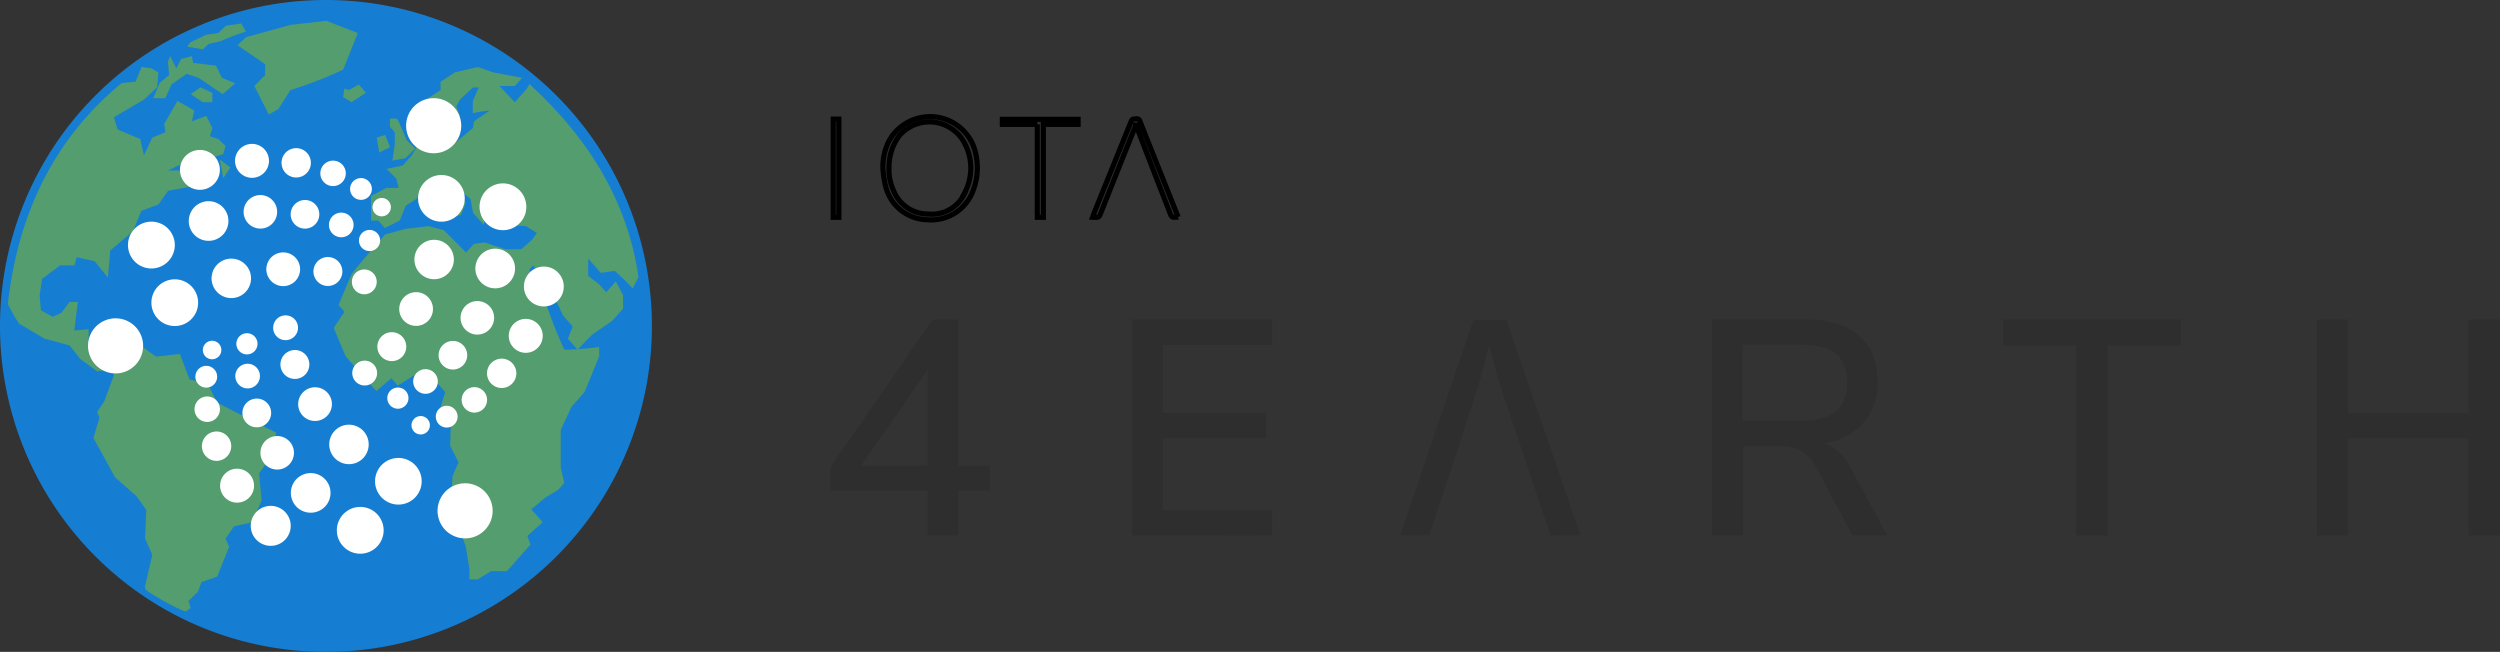 <svg xmlns="http://www.w3.org/2000/svg" viewBox="0 0 489.19 127.56"><rect x="0" y="0" width="489.19" height="127.56" fill="#333333" stroke="none"/><defs><style>.cls-1,.cls-2{fill:#2e2e2e;}.cls-1{stroke:#000;stroke-miterlimit:10;}.cls-3{fill:#167ed2;}.cls-4{fill:#549d6e;}.cls-5{fill:#fff;}</style></defs><title>logo</title><g id="Layer_2" data-name="Layer 2"><g id="svg4327"><path class="cls-1" d="M191,30.39a9.15,9.15,0,0,0-17.09-2.72,11.15,11.15,0,0,0-1.15,5.27,18.76,18.76,0,0,0,.62,3.83A8.58,8.58,0,0,0,181.48,43a8.71,8.71,0,0,0,8.89-5.6A12.27,12.27,0,0,0,191,30.39Zm-2.27,7.49a7.08,7.08,0,0,1-7.08,4,7.27,7.27,0,0,1-6.79-4.57,9.54,9.54,0,0,1-.9-4.44,10.25,10.25,0,0,1,2-6.3A7.77,7.77,0,0,1,188.73,28,10.37,10.37,0,0,1,188.68,37.88Z"/><path class="cls-1" d="M230.51,42.49a.12.12,0,0,1-.08,0c-1.16.08-1.16.08-1.57-1-2.14-5.51-4.28-11-6.38-16.51,0-.12-.12-.24-.2-.49a2.57,2.57,0,0,0-.25.58c-2.22,5.51-4.41,11-6.59,16.51-.41,1-.41,1-1.64.94.08-.2.12-.41.2-.62,2.43-6.05,4.9-12.1,7.33-18.15.21-.54.53-.45.95-.49a.63.63,0,0,1,.78.45c2.39,6.09,4.86,12.18,7.29,18.28a3.11,3.11,0,0,1,.16.45"/><polyline class="cls-1" points="202.97 24.34 196.13 24.34 196.13 23.35 210.96 23.35 210.96 24.34 204.16 24.34 204.16 42.53 202.97 42.53 202.97 24.34"/><rect class="cls-1" x="163.04" y="23.31" width="1.11" height="19.22"/><path class="cls-2" d="M193.68,91.08V96h-6.17v8.75h-6V96h-19V91.38l20-28.89h5V91.08Zm-25.17,0h13V72.38Z"/><path class="cls-2" d="M221.49,104.74V62.49h27.44v5H227.54v13.3h20.2v5h-20.2v14h21.39v5Z"/><path class="cls-2" d="M303.4,104.74l-9.74-28.95c-.94-2.93-1.56-5.43-2.18-8h-.19c-.63,2.62-1.25,5.18-2.06,7.93l-9.55,29H274l14.29-42.06h6.49l14.48,42.06Z"/><path class="cls-2" d="M369.27,104.74h-6.83l-7.2-13.54a7.24,7.24,0,0,0-2.84-3,9.45,9.45,0,0,0-4.34-.87h-7v17.44H335V62.49h18q7,0,10.7,3.12t3.68,9.11a11.65,11.65,0,0,1-2.73,8,12.64,12.64,0,0,1-7.76,4A9,9,0,0,1,362,91.32Zm-17-22.41c3.12,0,5.42-.61,6.92-1.83s2.25-3.1,2.25-5.66-.74-4.42-2.22-5.61-3.79-1.76-6.95-1.76H341V82.33Z"/><path class="cls-2" d="M406.19,104.74V67.65H391.92V62.49h34.82v5.16H412.42v37.09Z"/><path class="cls-2" d="M483.08,62.49h6.11v42.25h-6.11V85.81H459.47v18.93h-6.12V62.49h6.12V80.77h23.61Z"/><path id="path3214" class="cls-3" d="M127.56,63.78A63.78,63.78,0,1,1,63.78,0,63.79,63.79,0,0,1,127.56,63.78Z"/><path id="path4144" class="cls-4" d="M124.93,54.23l-1.14,2.21A38.32,38.32,0,0,0,120.27,53l-2.7.4-2.47-2.79V54l2.11,1.6,1.41,1.6,1.88-2.13,1.41,2.66v2.66l-2.12,2.39-3.87,2.66L113,68.41l-1.88-2.14.94-2.39-1.87-2.12L107,55l-2.7-3.06-.7.8,1.06,3.85,2,2.26a93.73,93.73,0,0,0,3.76,9.58,53.57,53.57,0,0,0,6.81-.54v1.86l-2.82,6.92-2.58,2.92-2.11,4.52v7.44l.7,2.93-1.17,1.33-2.59,1.59-2.7,2.26,2.23,2.53-3,2.66.59,1.72-4.59,5.19H96.07l-2.58,1.6H91.84v-2.13l-.7-4.26c-.91-2.67-1.85-5.32-2.82-8,0-2,.12-3.89.24-5.85l1.17-2.66-1.64-3.19.12-4.39L86,80.37l1.12-3.66-1.82-2.06H82.1L81,73.46l-3.17,2L76.58,74l-2.94,2.52-6-6.78L65.3,64.15,67.42,61l-1.18-1.33,2.59-6.12c2.12-2.63,4.33-5.16,6.57-7.7l4-1.07,4.46-.53,3,.8,4.35,4.38,1.53-1.72,2.11-.27,4,1.33H102l2.11-1.86.94-1.33-2.12-1.33L99.36,44a35.05,35.05,0,0,0-3-4l-1.18.53L94.66,44l-2.11-2.39-.47-2.67L89.73,37h-.94l2.35,2.65-.94,2.4-1.88.53,1.18-2.4-2.12-1.06L85.51,37,82,37.83l-.47,1.06L79.4,40.22l-1.18,2.93-2.93,1.46L74,43.15h-1.4V38.36l3-1.59H78l-.47-1.86-1.88-1.86,3.17-.67,1.76-2L82,28h2.58l-.7-1.85,1.65-1.07V27.2L89,28l3.52-2.92.23-1.33,3.06-2.12a21.48,21.48,0,0,0-3.29.53v-2.4l1.17-2.66H92.55L90,19.49l-.71,1.33L90,22.68l-1.18,3.19L86.91,24.8l-1.64-1.86L82.68,24.8l-.94-4.25,4.47-2.92V16L89,14.17l4.46-1.06,3.05,1.06,5.64,1.06-1.41,1.6h-3l3,3.19,2.35-2.66.51-.91C113.74,25.72,122.62,38,124.93,54.23Z"/><path id="path4160" class="cls-4" d="M70,6.46,63.86,4.07l-7,.8-8.7,2.39L46.48,8.85l5.4,3.72V14.7l-2.11,2.13,2.82,5.58,1.87-1.06,2.36-3.72a81.9,81.9,0,0,0,10.33-4L70,6.46"/><path id="path4184" class="cls-4" d="M42.49,78.77l-1.88-3.72-3.53-.8-1.88-5-4.69.53-4-2.92-4.23,3.72v.59c-1.28-.37-2.86-.42-4-1.12l-.94-2.66V64.42l-2.81.26q.35-2.79.7-5.58H13.6L12,61.23,10.31,62,8,60.7l-.24-2.93.47-3.19,3.53-2.66h2.81L15,50.33l3.53.79,2.58,3.2L21.58,49,26,45.27l1.65-4L31,40l1.88-2.66,4.22-.8,2.12-3.19H32.86l4-1.86h2.81l4-1.33.47-1.59L42.72,27.2l-1.64-.54.47-1.59-1.18-2.39-2.82,1.06L38,21.61l-3.29-1.86-2.58,4.52.23,1.6L29.8,26.93l-1.64,3.46-.71-3.19L23,25.34l-.71-2.4,5.88-3.45,2.58-2.4L31,14.17l-1.41-.8-1.88-.26L26.51,16s-2.27.18-2.77.3c-8.33,6.92-19.59,19.6-22.2,43.2a35.74,35.74,0,0,0,2.19,3.82l4.93,2.92,4.93,1.34,2.12,2.66L19,72.66l1.88-.27,1.4.64v.43l-1.87,5.05L19,80.63l.47,1.07-1.18,4,4.23,7.71,4.23,3.73,1.88,2.65-.24,5.59,1.41,3.19-1.41,6.11s-.11,0,.07.58,7.53,4.68,8,4.34l.87-.67-.47-1.32,1.88-1.86.7-1.86,3.06-1.07L44.83,107l-.7-1.59L45.77,103l3.53-.8,1.88-4.26-.47-5.31,2.81-4,.47-4c-3.85-1.91-7.68-3.88-11.5-5.85"/><path id="path4152" class="cls-4" d="M67.38,17.36,67.15,19,68.79,20l2.82-1.86-1.41-1.6-1.88,1.07-.94-.27"/><path id="path4168" class="cls-4" d="M76.31,28.79l-.94-2.39-1.65.53.48,2.92,2.11-1.06"/><path id="path4176" class="cls-4" d="M77.25,28.26l-.47,3.19,2.58-.53,1.88-1.86-1.64-1.6C79,26,78.41,24.62,77.72,23.21H76.31V24.8l.94,1.07v2.39"/><path id="path4192" class="cls-4" d="M37.32,18.42,39.67,20h1.88V18.16L39.2,17.09l-1.88,1.33"/><path id="path4200" class="cls-4" d="M31.21,16.3,30,19.22h2.35l1.17-2.66c1-.71,2-1.44,3-2.12l2.35.79,4.7,3.19L46,16.3l-2.58-1.07-1.18-2.39-4.46-.53L37.55,11l-2.11.53-.94,1.86L33.32,11,32.86,12l.23,2.66-1.88,1.6"/><path id="path4228" class="cls-4" d="M39.67,9.65l1.17-1.06,2.35-.53a37.57,37.57,0,0,1,4.93-1.87L47.19,4.6l-3,.43L42.72,6.46l-2.36.34-2.1,1-1,.49-.63.84,3.06.53"/><path id="path4236" class="cls-4" d="M43.66,34.91l1.41-2.13L43,31.19l.7,3.72"/><path id="path124" class="cls-5" d="M90.25,24.6a5.39,5.39,0,1,1-5.39-5.39A5.39,5.39,0,0,1,90.25,24.6Z"/><circle id="circle126" class="cls-5" cx="86.37" cy="38.81" r="4.57"/><circle id="circle128" class="cls-5" cx="84.95" cy="50.78" r="3.86"/><path id="path130" class="cls-5" d="M84.72,60.47a3.3,3.3,0,1,1-3.29-3.3A3.29,3.29,0,0,1,84.72,60.47Z"/><path id="path132" class="cls-5" d="M79.5,67.78A2.83,2.83,0,1,1,76.67,65,2.84,2.84,0,0,1,79.5,67.78Z"/><path id="path134" class="cls-5" d="M73.79,73a2.43,2.43,0,1,1-2.43-2.43A2.43,2.43,0,0,1,73.79,73Z"/><path id="path136" class="cls-5" d="M102.87,41.53A4.58,4.58,0,1,1,99.45,36a4.6,4.6,0,0,1,3.42,5.51Z"/><path id="path138" class="cls-5" d="M100.68,53.42a3.88,3.88,0,1,1-2.9-4.66,3.87,3.87,0,0,1,2.9,4.66Z"/><path id="path140" class="cls-5" d="M96.6,62.92A3.28,3.28,0,1,1,94.16,59a3.27,3.27,0,0,1,2.44,3.94Z"/><path id="path142" class="cls-5" d="M91.35,70.14a2.8,2.8,0,1,1-2.1-3.36A2.8,2.8,0,0,1,91.35,70.14Z"/><path id="path144" class="cls-5" d="M85.61,75.19a2.41,2.41,0,1,1-1.8-2.89A2.41,2.41,0,0,1,85.61,75.19Z"/><path id="path146" class="cls-5" d="M79.87,78.38a2.07,2.07,0,1,1-1.54-2.49,2.06,2.06,0,0,1,1.54,2.49Z"/><path id="path148" class="cls-5" d="M109.93,57.76a3.9,3.9,0,1,1-1.82-5.21A3.91,3.91,0,0,1,109.93,57.76Z"/><path id="path150" class="cls-5" d="M105.86,67.17a3.32,3.32,0,1,1-1.54-4.44A3.31,3.31,0,0,1,105.86,67.17Z"/><path id="path152" class="cls-5" d="M100.75,74.3a2.87,2.87,0,1,1-1.33-3.83A2.86,2.86,0,0,1,100.75,74.3Z"/><path id="path154" class="cls-5" d="M95.06,79.34A2.49,2.49,0,1,1,93.9,76,2.5,2.5,0,0,1,95.06,79.34Z"/><path id="path156" class="cls-5" d="M89.33,82.45a2.13,2.13,0,1,1-1-2.84,2.13,2.13,0,0,1,1,2.84Z"/><path id="path158" class="cls-5" d="M83.94,84a1.8,1.8,0,1,1-.84-2.41A1.81,1.81,0,0,1,83.94,84Z"/><path id="path160" class="cls-5" d="M88.32,104.63a5.39,5.39,0,1,1,7.37-2A5.39,5.39,0,0,1,88.32,104.63Z"/><path id="path162" class="cls-5" d="M75.67,98.12a4.56,4.56,0,1,1,6.23-1.67,4.55,4.55,0,0,1-6.23,1.67Z"/><path id="path164" class="cls-5" d="M66.36,90.31a3.86,3.86,0,1,1,5.27-1.42A3.85,3.85,0,0,1,66.36,90.31Z"/><path id="path166" class="cls-5" d="M60,81.94a3.3,3.3,0,1,1,4.51-1.22A3.32,3.32,0,0,1,60,81.94Z"/><path id="path168" class="cls-5" d="M56.27,73.76a2.83,2.83,0,1,1,3.87-1,2.84,2.84,0,0,1-3.87,1Z"/><path id="path170" class="cls-5" d="M54.63,66.22A2.43,2.43,0,1,1,58,65.33,2.44,2.44,0,0,1,54.63,66.22Z"/><circle id="circle172" class="cls-5" cx="70.49" cy="103.77" r="4.58"/><path id="path174" class="cls-5" d="M58.14,99.28a3.88,3.88,0,1,1,5.49-.18,3.9,3.9,0,0,1-5.49.18Z"/><path id="path176" class="cls-5" d="M52,91a3.28,3.28,0,1,1,4.64-.16A3.29,3.29,0,0,1,52,91Z"/><path id="path178" class="cls-5" d="M48.31,82.84a2.81,2.81,0,1,1,4-.13A2.81,2.81,0,0,1,48.31,82.84Z"/><path id="path180" class="cls-5" d="M46.81,75.35a2.41,2.41,0,1,1,3.4-.11A2.4,2.4,0,0,1,46.81,75.35Z"/><path id="path182" class="cls-5" d="M46.91,68.79a2.07,2.07,0,1,1,2.92-.1A2.06,2.06,0,0,1,46.91,68.79Z"/><path id="path184" class="cls-5" d="M49.76,105.12a3.91,3.91,0,1,1,5.43,1,3.91,3.91,0,0,1-5.43-1Z"/><path id="path186" class="cls-5" d="M43.65,96.91a3.32,3.32,0,1,1,4.61.87,3.32,3.32,0,0,1-4.61-.87Z"/><path id="path188" class="cls-5" d="M40,88.91a2.87,2.87,0,1,1,4,.76A2.85,2.85,0,0,1,40,88.91Z"/><path id="path190" class="cls-5" d="M38.49,81.47a2.49,2.49,0,1,1,3.46.66,2.49,2.49,0,0,1-3.46-.66Z"/><path id="path192" class="cls-5" d="M38.66,75a2.13,2.13,0,1,1,3.52-2.39A2.13,2.13,0,0,1,38.66,75Z"/><path id="path194" class="cls-5" d="M40,69.5A1.81,1.81,0,1,1,42.5,70,1.81,1.81,0,0,1,40,69.5Z"/><path id="path196" class="cls-5" d="M19.94,63a5.39,5.39,0,1,1-2,7.36A5.38,5.38,0,0,1,19.94,63Z"/><path id="path198" class="cls-5" d="M31.91,55.27a4.57,4.57,0,1,1-1.67,6.24,4.57,4.57,0,0,1,1.67-6.24Z"/><path id="path200" class="cls-5" d="M43.34,51.12a3.86,3.86,0,1,1-1.42,5.28,3.86,3.86,0,0,1,1.42-5.28Z"/><path id="path202" class="cls-5" d="M53.77,49.83a3.3,3.3,0,1,1-1.21,4.5,3.29,3.29,0,0,1,1.21-4.5Z"/><path id="path204" class="cls-5" d="M62.72,50.69a2.83,2.83,0,1,1-1,3.87,2.84,2.84,0,0,1,1-3.87Z"/><path id="path206" class="cls-5" d="M70.07,53.05a2.43,2.43,0,1,1-.89,3.32,2.43,2.43,0,0,1,.89-3.32Z"/><path id="path208" class="cls-5" d="M28.3,43.57a4.58,4.58,0,1,1-3.06,5.71A4.58,4.58,0,0,1,28.3,43.57Z"/><path id="path210" class="cls-5" d="M39.7,39.53a3.88,3.88,0,1,1-2.6,4.83,3.89,3.89,0,0,1,2.6-4.83Z"/><path id="path212" class="cls-5" d="M50,38.31a3.28,3.28,0,1,1-2.19,4.09A3.28,3.28,0,0,1,50,38.31Z"/><path id="path214" class="cls-5" d="M58.85,39.26A2.8,2.8,0,1,1,57,42.75,2.8,2.8,0,0,1,58.85,39.26Z"/><path id="path216" class="cls-5" d="M66.08,41.71a2.41,2.41,0,1,1-1.61,3A2.41,2.41,0,0,1,66.08,41.71Z"/><path id="path218" class="cls-5" d="M71.71,45.08a2.07,2.07,0,1,1-1.38,2.58,2.07,2.07,0,0,1,1.38-2.58Z"/><path id="path220" class="cls-5" d="M38.84,29.35a3.9,3.9,0,1,1-3.61,4.17A3.88,3.88,0,0,1,38.84,29.35Z"/><path id="path222" class="cls-5" d="M49,28.17A3.32,3.32,0,1,1,46,31.72,3.32,3.32,0,0,1,49,28.17Z"/><path id="path224" class="cls-5" d="M57.75,29A2.87,2.87,0,1,1,55.1,32.1,2.87,2.87,0,0,1,57.75,29Z"/><path id="path226" class="cls-5" d="M65,31.44a2.49,2.49,0,1,1-2.31,2.67A2.49,2.49,0,0,1,65,31.44Z"/><path id="path228" class="cls-5" d="M70.51,34.85a2.13,2.13,0,1,1-2,2.28,2.13,2.13,0,0,1,2-2.28Z"/><path id="path230" class="cls-5" d="M74.56,38.74a1.8,1.8,0,1,1-1.67,1.93,1.82,1.82,0,0,1,1.67-1.93Z"/></g></g></svg>
